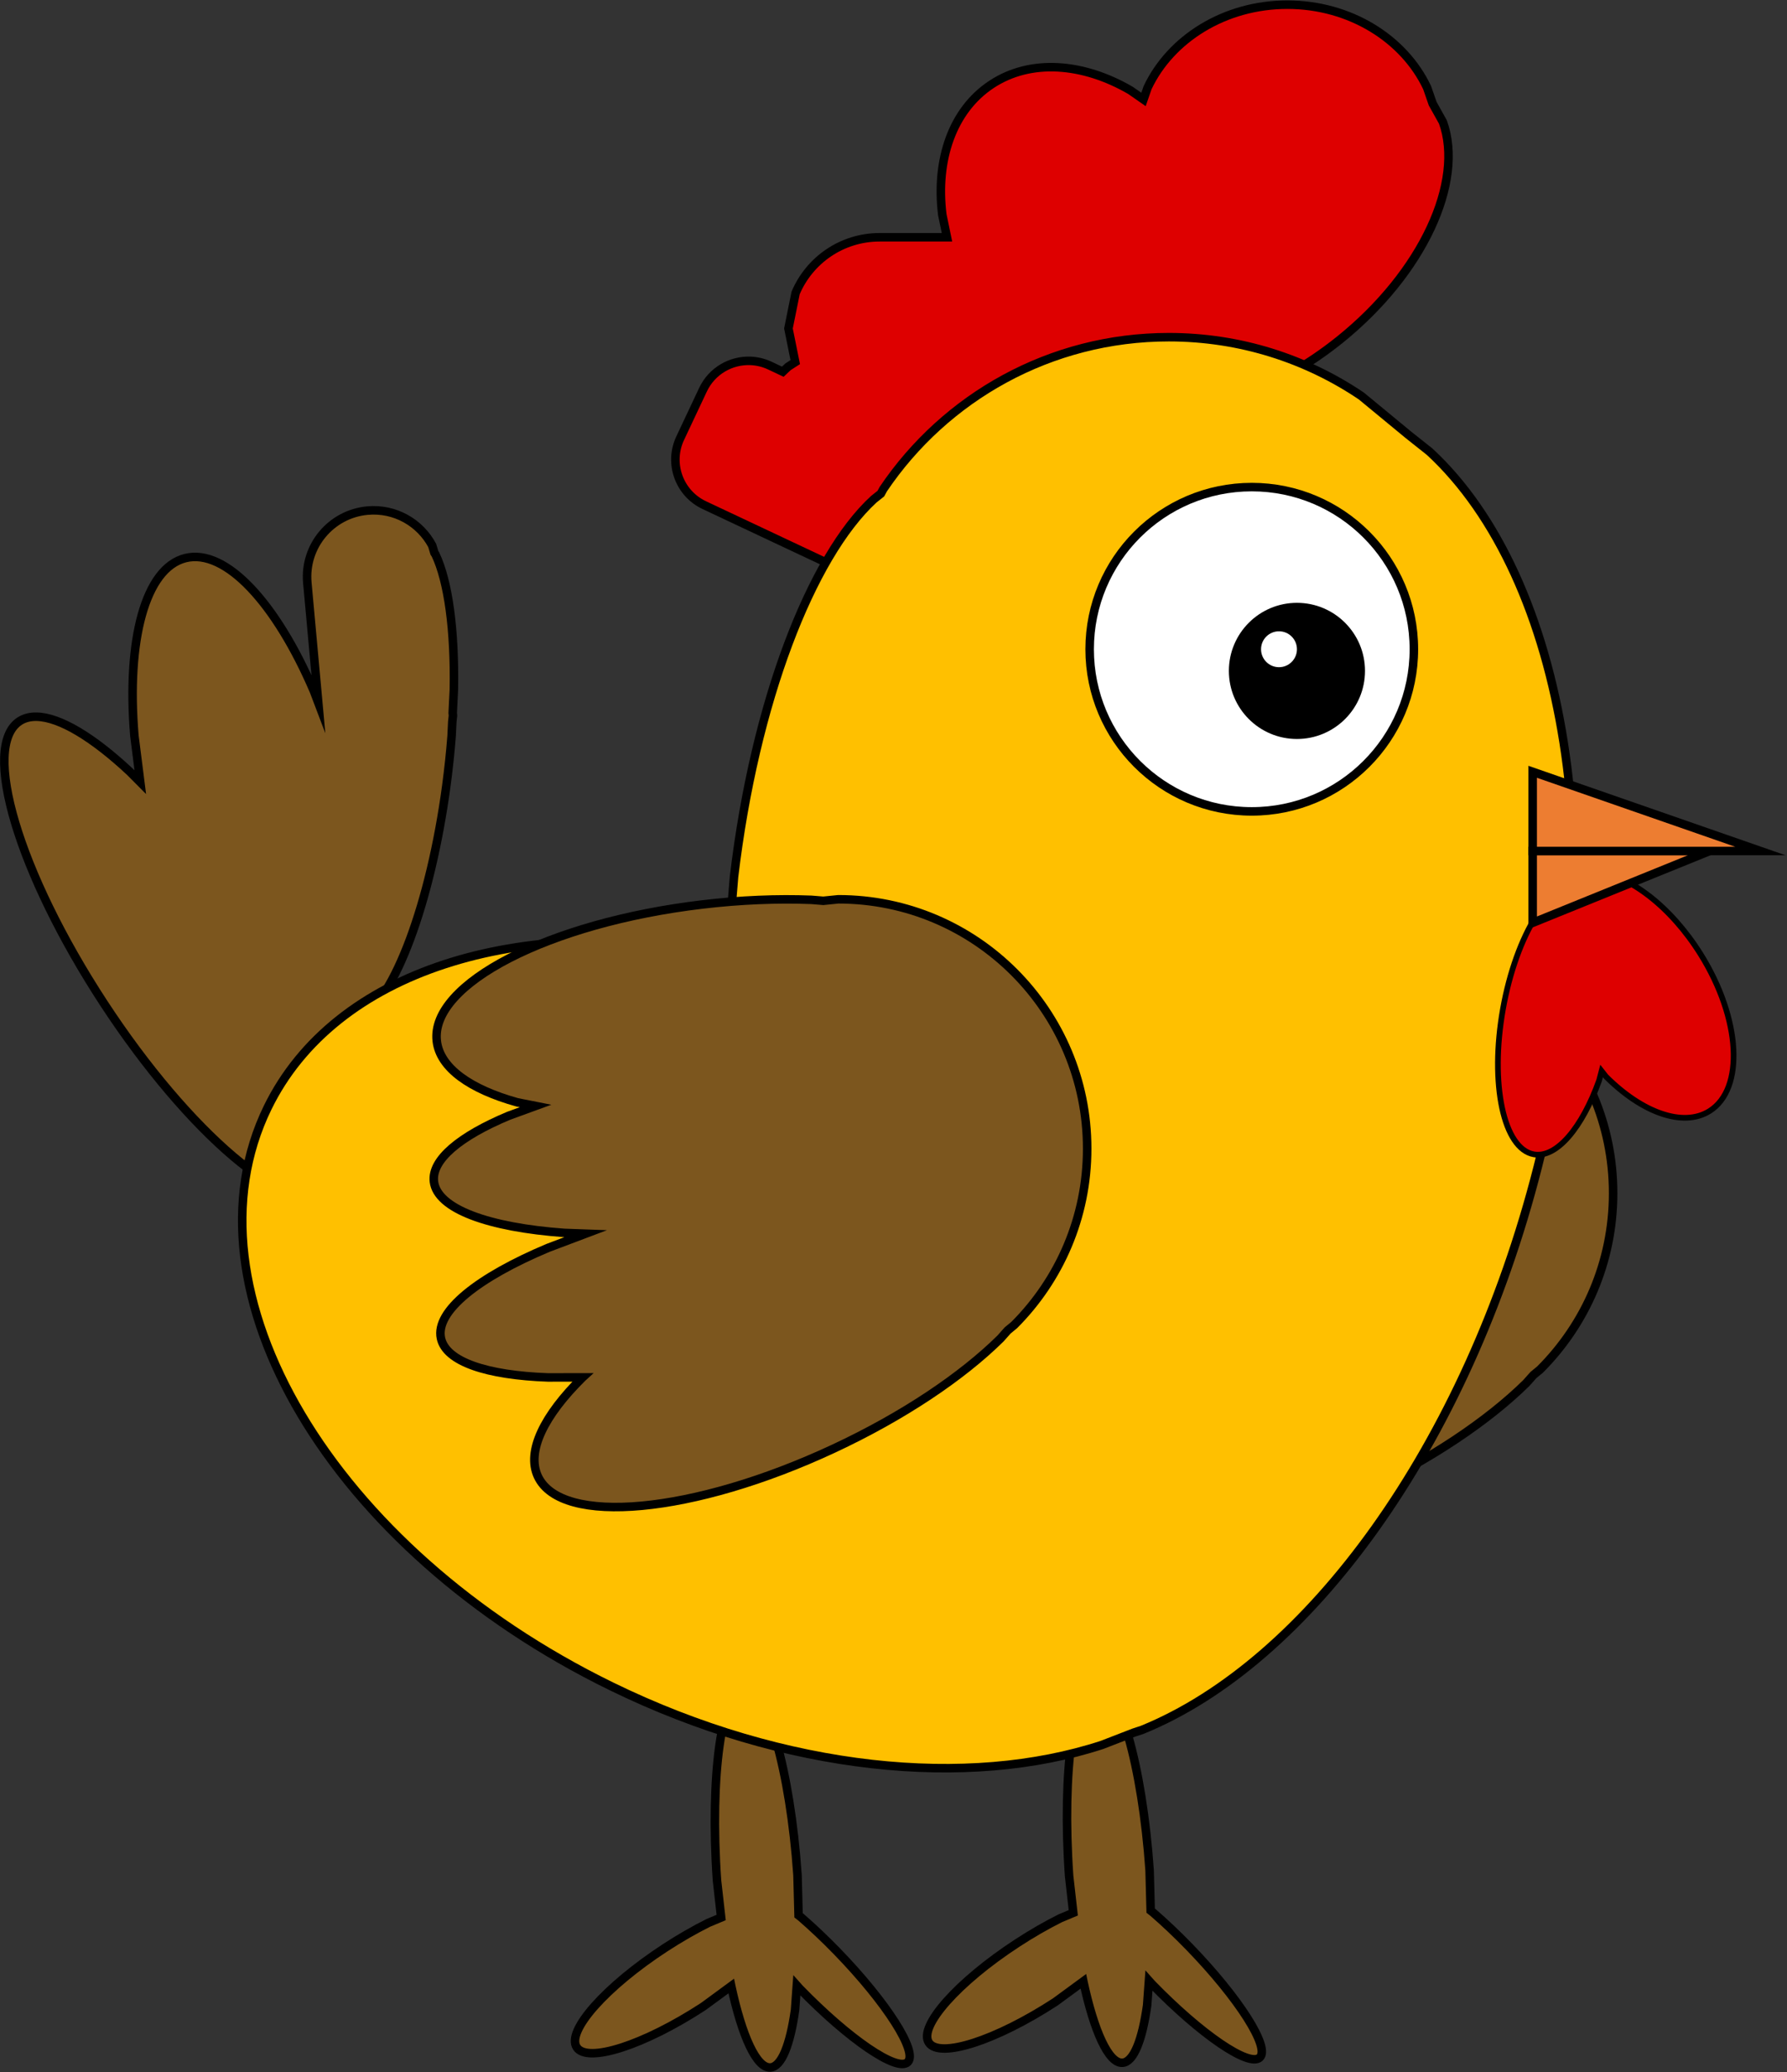 <svg width="1444" height="1674" xmlns="http://www.w3.org/2000/svg" xmlns:xlink="http://www.w3.org/1999/xlink" overflow="hidden"><rect width="100%" height="100%" fill="#333333" stroke="none"/><defs><clipPath id="clip0"><rect x="1405" y="439" width="1444" height="1674"/></clipPath></defs><g clip-path="url(#clip0)" transform="translate(-1405 -439)"><path d="M2042.11 704.355 2042.11 704.355 2042.11 704.355ZM2445.26 442.78C2496.03 442.78 2539.6 470.423 2558.2 509.818L2562.7 522.776 2570.95 537.559C2588.3 585.757 2554.92 659.349 2487.55 713.524 2439.43 752.22 2385.35 771.851 2342.58 769.964L2336.75 769.062 2328.75 770.549C2311.72 771.592 2293.71 768.15 2276.05 760.715L2266.15 755.763 2265.69 756.443C2259.02 763.108 2251.09 768.502 2242.27 772.23L2240.61 772.745 2244.58 782.715C2246.18 788.821 2247.02 795.142 2247.02 801.617 2247.02 833.991 2226 862.534 2194.02 879.389L2182.66 884.199 2176.44 897.401C2166.88 917.712 2142.67 926.428 2122.35 916.868L1974.1 847.086C1953.79 837.526 1945.07 813.311 1954.63 793L1973.06 753.856C1980.23 738.622 1995.64 729.912 2011.47 730.541 2016.74 730.752 2022.06 731.999 2027.14 734.389L2037.55 739.29 2041.78 735.298 2047.6 731.549 2042.11 704.355 2047.9 675.683C2059.08 649.244 2085.26 630.693 2115.78 630.693L2170.21 630.693 2166.43 612.417C2161 568.342 2174.49 528.095 2206.14 507.201 2237.79 486.306 2280.11 489.71 2318.5 512.028L2329.02 519.344 2332.32 509.818C2350.93 470.423 2394.49 442.78 2445.26 442.78Z" stroke="#000000" stroke-width="6.875" stroke-miterlimit="8" fill="#DE0000" fill-rule="evenodd"/><path d="M2290.75 1798.93C2308.71 1797.68 2328.04 1865.27 2333.94 1949.91L2334.81 1982.54 2336.84 1984.13C2346.24 1992.28 2356.16 2001.65 2366.13 2011.92 2405.98 2053.01 2431.44 2092.95 2423 2101.14 2414.56 2109.33 2375.41 2082.65 2335.56 2041.57L2333.4 2039.14 2331.96 2058.94C2328.01 2087.08 2321.07 2104.8 2312.09 2105.43 2300.87 2106.21 2289.1 2080.1 2280.42 2039.74L2280.4 2039.64 2257.81 2056.22C2209.87 2087.5 2164.08 2102.24 2155.54 2089.14 2147 2076.05 2178.94 2040.08 2226.88 2008.81 2238.86 2000.99 2250.71 1994.2 2261.88 1988.63L2272.27 1984.28 2268.9 1954.44C2263.01 1869.8 2272.79 1800.18 2290.75 1798.93Z" stroke="#000000" stroke-width="6.875" stroke-miterlimit="8" fill="#7C561E" fill-rule="evenodd"/><path d="M2006.23 1802.72C2024.19 1801.47 2043.52 1869.07 2049.42 1953.7L2050.29 1986.34 2052.32 1987.92C2061.72 1996.07 2071.64 2005.44 2081.6 2015.71 2121.46 2056.8 2146.92 2096.75 2138.48 2104.93 2130.04 2113.12 2090.89 2086.45 2051.04 2045.36L2048.88 2042.94 2047.44 2062.73C2043.48 2090.87 2036.55 2108.59 2027.57 2109.22 2016.35 2110 2004.58 2083.89 1995.9 2043.53L1995.88 2043.43 1973.29 2060.01C1925.35 2091.29 1879.56 2106.03 1871.02 2092.94 1862.48 2079.84 1894.41 2043.88 1942.35 2012.6 1954.34 2004.78 1966.19 1997.99 1977.36 1992.42L1987.75 1988.08 1984.38 1958.23C1978.49 1873.6 1988.27 1803.97 2006.23 1802.72Z" stroke="#000000" stroke-width="6.875" stroke-miterlimit="8" fill="#7C561E" fill-rule="evenodd"/><path d="M2507.02 1201.5C2618.29 1201.5 2708.5 1291.69 2708.5 1402.94 2708.5 1458.57 2685.95 1508.93 2649.49 1545.38L2644.1 1549.82 2638.3 1556.34C2607.32 1586.88 2559.82 1618.95 2503.13 1645.34 2389.76 1698.1 2282.6 1708.1 2263.78 1667.68 2254.37 1647.46 2268.82 1618.47 2299.8 1587.94L2300.04 1587.73 2271.9 1587.78C2222.56 1586.02 2189.3 1575.12 2185.3 1556.03 2180.72 1534.21 2215.44 1506.84 2272.01 1483.12L2302.49 1471.64 2285.06 1471.01C2223.89 1466.56 2182.25 1451.69 2179.63 1429.55 2177.53 1411.84 2200.8 1392.82 2240.12 1376.4L2261.94 1368.46 2247.04 1365.52C2208.98 1354.94 2184.52 1337.79 2181.96 1316.1 2176.48 1269.82 2272.71 1220.4 2396.89 1205.7 2427.94 1202.03 2457.79 1200.87 2485.2 1201.93L2494.89 1202.72Z" stroke="#000000" stroke-width="6.875" stroke-miterlimit="8" fill="#7C561E" fill-rule="evenodd"/><path d="M1701.97 851.489C1724.13 849.468 1744.37 861.207 1754.24 879.668L1756.05 885.702 1756.91 886.99C1767.25 908.754 1772.59 948.064 1771.74 996.123L1770.82 1014.98 1771.02 1017.12 1770.48 1022.1 1769.92 1033.67C1768.91 1046.64 1767.5 1060.02 1765.67 1073.67 1752.82 1169.24 1723.45 1246.47 1696.16 1261.57L1689.07 1263.14 1683.83 1276.63C1680.42 1283 1676.49 1288.26 1672.05 1292.27L1665 1296.14 1673.73 1320.94C1686.04 1362.15 1685.82 1392.76 1670.17 1403 1638.86 1423.47 1557.66 1354.69 1488.8 1249.37 1419.94 1144.05 1389.5 1042.08 1420.81 1021.61 1424.72 1019.05 1429.41 1017.89 1434.76 1018.02 1453.49 1018.46 1480.28 1034.73 1509.92 1062.41L1518.36 1070.9 1513.6 1033.32C1507.16 956.668 1522.22 897.998 1554.8 889.868 1587.39 881.738 1628.24 926.457 1658.57 997.15L1662.18 1006.66 1653.35 909.867C1650.65 880.321 1672.42 854.184 1701.97 851.489Z" stroke="#000000" stroke-width="6.875" stroke-miterlimit="8" fill="#7C561E" fill-rule="evenodd"/><path d="M2349.49 711.396C2407.11 711.396 2460.63 728.911 2505.03 758.908L2543.2 790.394 2560.2 803.885C2670.18 905.545 2710.01 1136.59 2647.59 1381.76 2589.97 1608.07 2461.6 1782.16 2327.99 1836.46L2321.11 1838.73 2295.53 1848.63C2187.29 1884.05 2040.05 1870.19 1899.01 1801.31 1673.34 1691.09 1549.01 1481.76 1621.29 1333.75 1675.51 1222.75 1824.93 1177.76 1991.45 1208.7L1993.09 1209.06 1998.14 1147.34C2014.91 1006.17 2060.49 888.749 2111.09 842.291L2116.79 837.765 2118.81 834.051C2168.8 760.05 2253.46 711.396 2349.49 711.396Z" stroke="#000000" stroke-width="6.875" stroke-miterlimit="8" fill="#FFC000" fill-rule="evenodd"/><path d="M2082.4 1165.5C2193.46 1165.5 2283.5 1255.69 2283.5 1366.94 2283.5 1422.57 2260.99 1472.93 2224.6 1509.38L2219.23 1513.82 2213.44 1520.34C2182.52 1550.88 2135.1 1582.95 2078.52 1609.34 1965.37 1662.1 1858.41 1672.1 1839.62 1631.68 1830.23 1611.46 1844.66 1582.47 1875.58 1551.94L1875.81 1551.73 1847.73 1551.78C1798.48 1550.02 1765.28 1539.12 1761.29 1520.03 1756.72 1498.21 1791.37 1470.84 1847.83 1447.12L1878.26 1435.64 1860.87 1435.01C1799.8 1430.56 1758.25 1415.69 1755.63 1393.55 1753.54 1375.84 1776.76 1356.82 1816.01 1340.4L1837.79 1332.46 1822.91 1329.52C1784.93 1318.94 1760.51 1301.79 1757.95 1280.1 1752.48 1233.82 1848.53 1184.4 1972.48 1169.7 2003.47 1166.03 2033.27 1164.87 2060.62 1165.93L2070.29 1166.72Z" stroke="#000000" stroke-width="6.875" stroke-miterlimit="8" fill="#7C561E" fill-rule="evenodd"/><path d="M2693.58 1142.84C2721.07 1145.59 2754.99 1171 2779.33 1210.07 2811.77 1262.16 2814.9 1318.83 2786.32 1336.63 2764.88 1349.99 2731.69 1337.69 2702.74 1308.73L2699.18 1304.21 2697.15 1311.95C2683.46 1350.03 2662.81 1374.79 2644.44 1371.54 2619.94 1367.2 2608.76 1314.69 2619.46 1254.25 2624.82 1224.04 2634.63 1197.56 2646.16 1179.18L2652.74 1170.19 2653.28 1167.94C2656.5 1159.31 2661.66 1152.43 2668.81 1147.98 2675.96 1143.53 2684.41 1141.93 2693.58 1142.84Z" stroke="#000000" stroke-width="4.583" stroke-miterlimit="8" fill="#DE0000" fill-rule="evenodd"/><path d="M2285.5 963.5C2285.5 891.151 2344.15 832.5 2416.5 832.5 2488.85 832.5 2547.5 891.151 2547.5 963.5 2547.5 1035.85 2488.85 1094.5 2416.5 1094.5 2344.15 1094.5 2285.5 1035.85 2285.5 963.5Z" stroke="#000000" stroke-width="6.875" stroke-miterlimit="8" fill="#FFFFFF" fill-rule="evenodd"/><path d="M2398 981C2398 950.624 2422.62 926 2453 926 2483.38 926 2508 950.624 2508 981 2508 1011.38 2483.38 1036 2453 1036 2422.62 1036 2398 1011.38 2398 981Z" fill-rule="evenodd"/><path d="M2424 963.5C2424 955.492 2430.49 949 2438.5 949 2446.51 949 2453 955.492 2453 963.5 2453 971.508 2446.51 978 2438.5 978 2430.49 978 2424 971.508 2424 963.5Z" fill="#FFFFFF" fill-rule="evenodd"/><path d="M2643.5 1126.5 2786.5 1126.5 2643.5 1184.5Z" stroke="#000000" stroke-width="6.875" stroke-miterlimit="8" fill="#ED7D31" fill-rule="evenodd"/><path d="M0 184 0 0 64 184Z" stroke="#000000" stroke-width="6.875" stroke-miterlimit="8" fill="#ED7D31" fill-rule="evenodd" transform="matrix(-1.83697e-16 -1 -1 1.83697e-16 2827.5 1126.5)"/></g></svg>